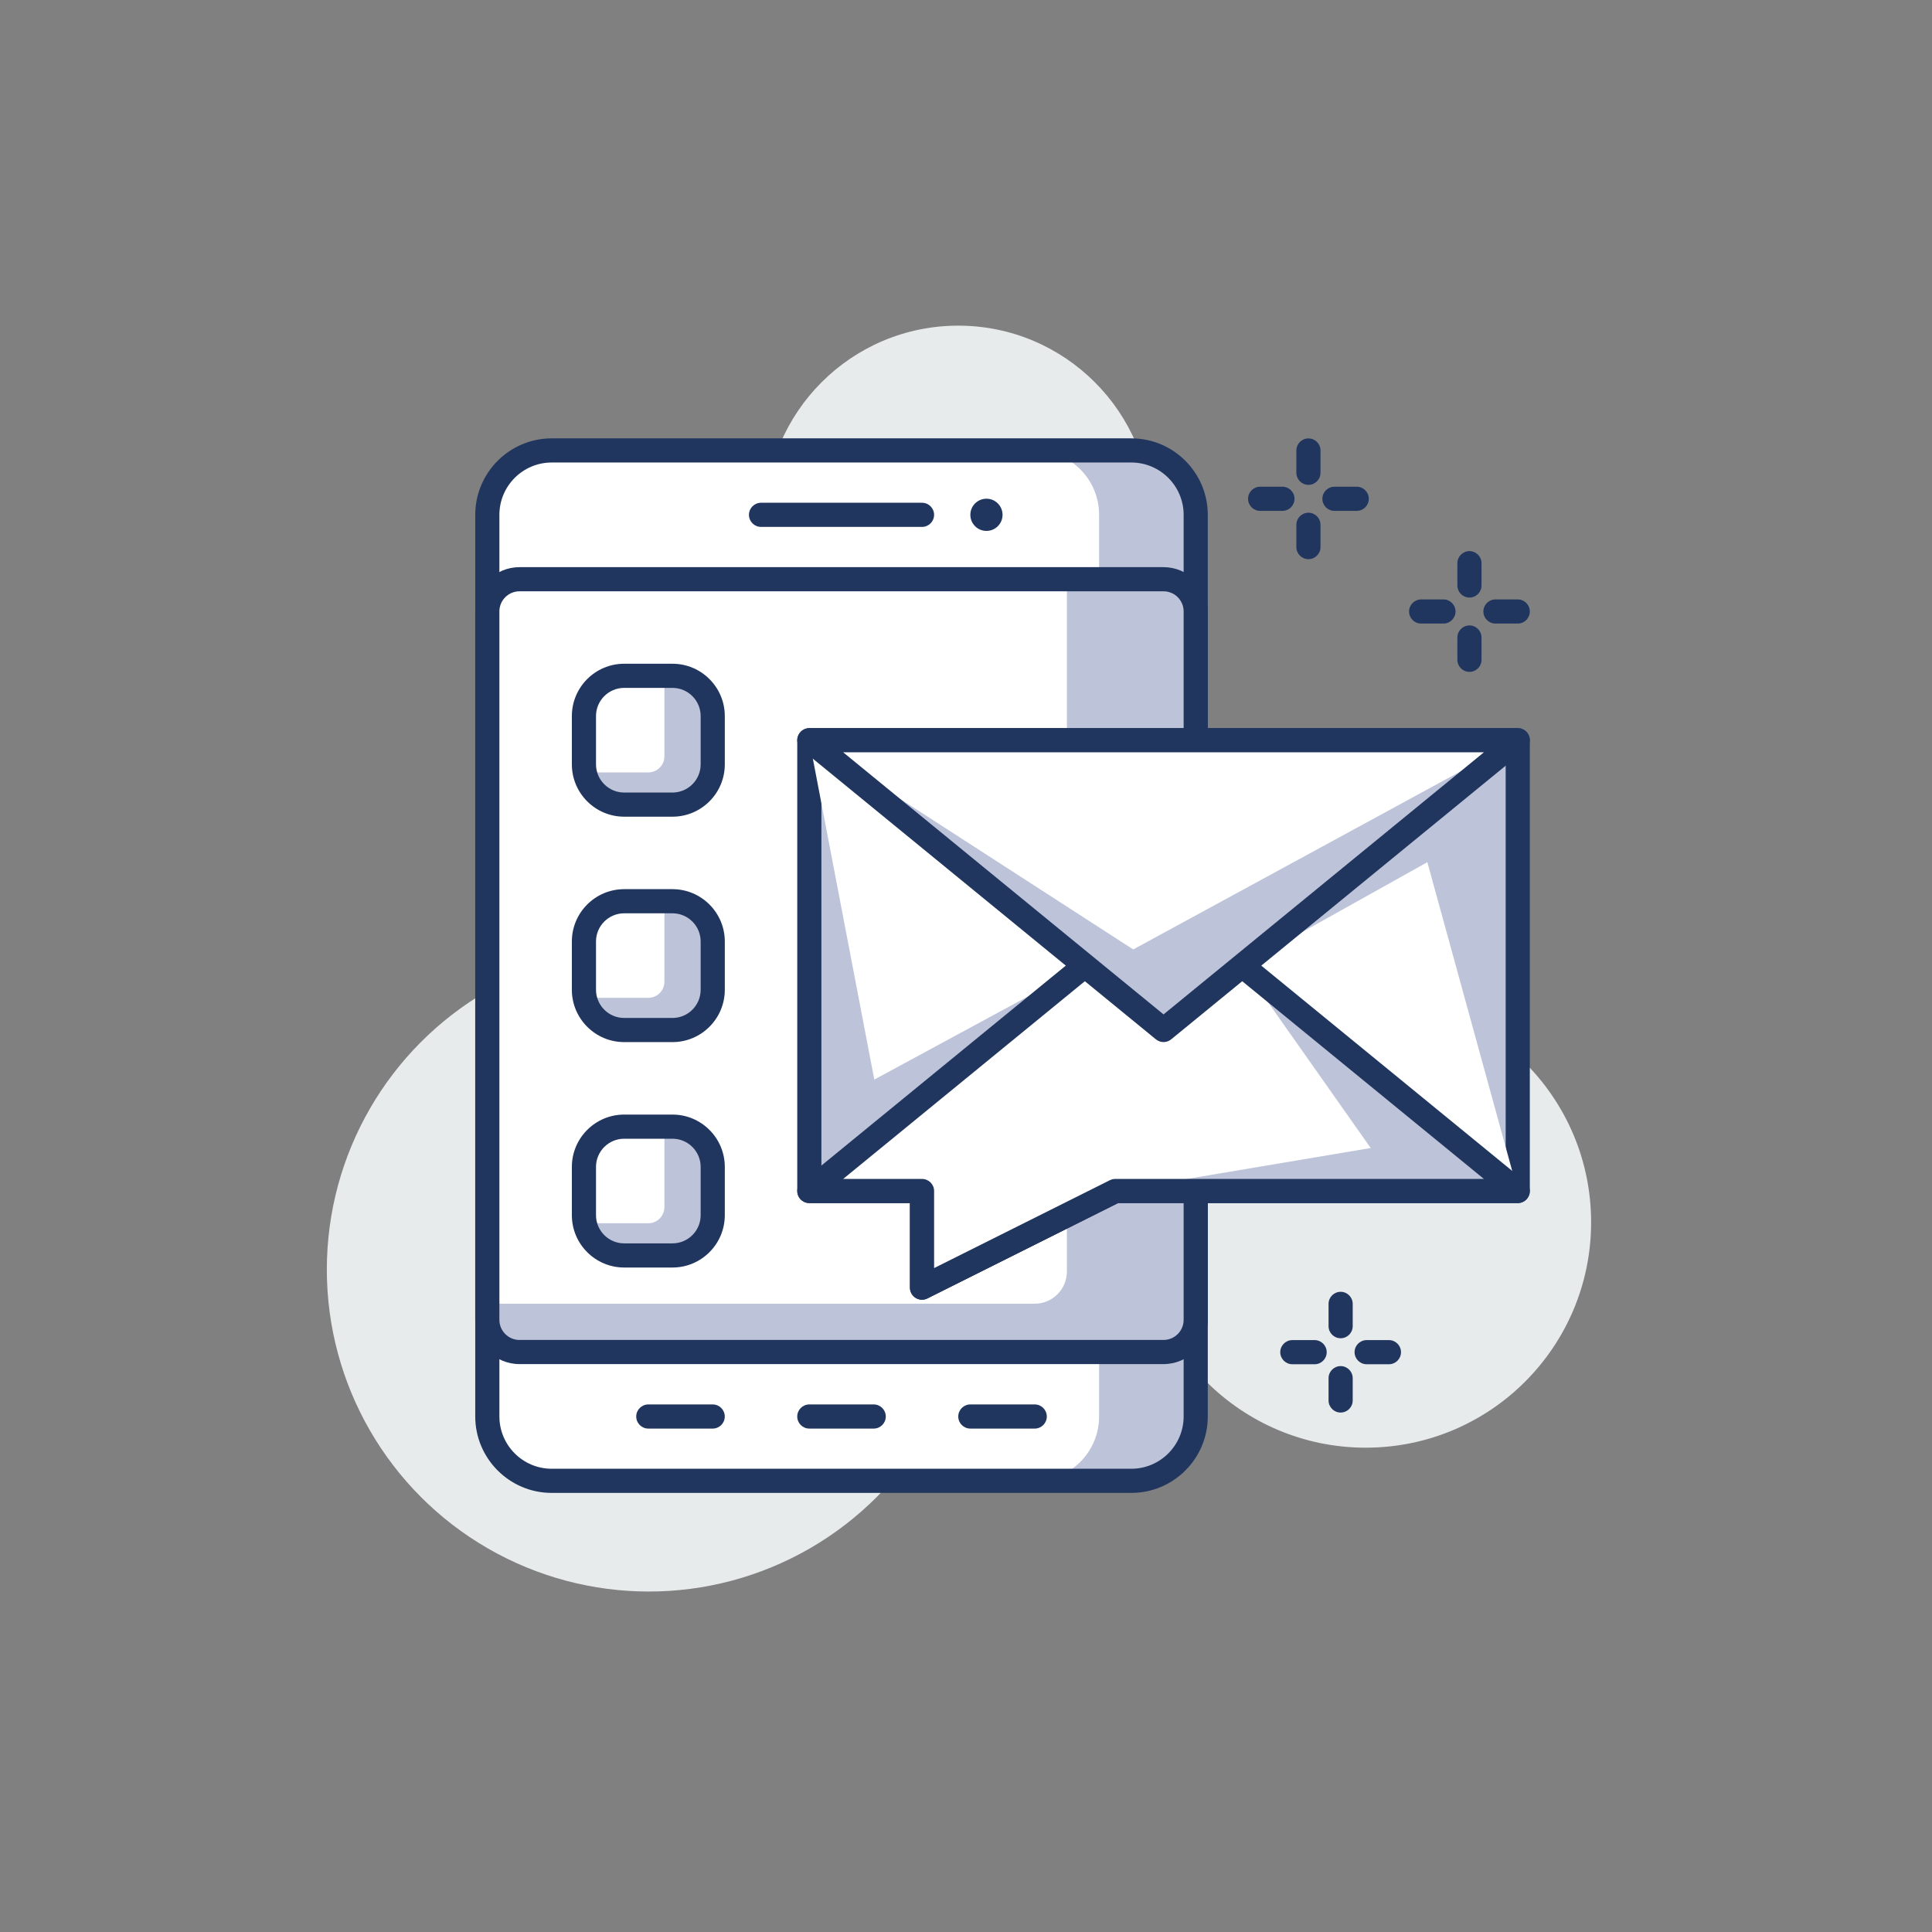 <?xml version="1.0" encoding="utf-8"?>
<!-- Generator: Adobe Illustrator 24.3.0, SVG Export Plug-In . SVG Version: 6.00 Build 0)  -->
<svg version="1.1" id="Layer_1" xmlns="http://www.w3.org/2000/svg" xmlns:xlink="http://www.w3.org/1999/xlink" x="0px" y="0px"
	 viewBox="0 0 120 120" enable-background="new 0 0 120 120" xml:space="preserve">
<rect x="0" y="0" width="120" height="120" fill="#808080" stroke="none"/>
<g>
	<circle fill="#E8EBEC" cx="84.827" cy="75.918" r="14"/>
	<circle fill="#E8EBEC" cx="59.517" cy="32.227" r="12"/>
	<circle fill="#E8EBEC" cx="40.3" cy="78.853" r="20"/>
	<g>
		<path fill="#21365F" d="M81.654,84.736h-1.385c-0.414,0-0.75-0.336-0.75-0.75s0.336-0.75,0.75-0.75h1.385
			c0.414,0,0.75,0.336,0.75,0.75S82.068,84.736,81.654,84.736z"/>
		<path fill="#21365F" d="M86.269,84.736h-1.384c-0.414,0-0.75-0.336-0.75-0.75s0.336-0.75,0.75-0.75h1.384
			c0.414,0,0.75,0.336,0.75,0.75S86.683,84.736,86.269,84.736z"/>
		<path fill="#21365F" d="M83.269,87.736c-0.414,0-0.75-0.336-0.75-0.75v-1.385c0-0.414,0.336-0.75,0.75-0.75
			c0.414,0,0.75,0.336,0.75,0.75v1.385C84.019,87.4,83.683,87.736,83.269,87.736z"/>
		<path fill="#21365F" d="M83.269,83.121c-0.414,0-0.75-0.336-0.75-0.75v-1.385c0-0.414,0.336-0.75,0.75-0.75
			c0.414,0,0.75,0.336,0.75,0.75v1.385C84.019,82.785,83.683,83.121,83.269,83.121z"/>
		<path fill="#21365F" d="M89.655,38.731H88.27c-0.414,0-0.75-0.336-0.75-0.75c0-0.414,0.336-0.75,0.75-0.75h1.385
			c0.414,0,0.75,0.336,0.75,0.75C90.405,38.395,90.069,38.731,89.655,38.731z"/>
		<path fill="#21365F" d="M94.27,38.731h-1.385c-0.414,0-0.75-0.336-0.75-0.75c0-0.414,0.336-0.75,0.75-0.75h1.385
			c0.414,0,0.75,0.336,0.75,0.75C95.02,38.395,94.684,38.731,94.27,38.731z"/>
		<path fill="#21365F" d="M91.27,41.731c-0.414,0-0.75-0.336-0.75-0.75v-1.384c0-0.414,0.336-0.75,0.75-0.75
			c0.414,0,0.75,0.336,0.75,0.75v1.384C92.02,41.395,91.684,41.731,91.27,41.731z"/>
		<path fill="#21365F" d="M91.27,37.116c-0.414,0-0.75-0.336-0.75-0.75v-1.385c0-0.414,0.336-0.75,0.75-0.75
			c0.414,0,0.75,0.336,0.75,0.75v1.385C92.02,36.78,91.684,37.116,91.27,37.116z"/>
		<path fill="#21365F" d="M79.654,31.731h-1.385c-0.414,0-0.75-0.336-0.75-0.75c0-0.414,0.336-0.75,0.75-0.75h1.385
			c0.414,0,0.75,0.336,0.75,0.75C80.404,31.395,80.068,31.731,79.654,31.731z"/>
		<path fill="#21365F" d="M84.269,31.731h-1.385c-0.414,0-0.75-0.336-0.75-0.75c0-0.414,0.336-0.75,0.75-0.75h1.385
			c0.414,0,0.75,0.336,0.75,0.75C85.019,31.395,84.683,31.731,84.269,31.731z"/>
		<path fill="#21365F" d="M81.269,34.731c-0.414,0-0.75-0.336-0.75-0.75v-1.385c0-0.414,0.336-0.75,0.75-0.75
			c0.414,0,0.75,0.336,0.75,0.75v1.385C82.019,34.395,81.683,34.731,81.269,34.731z"/>
		<path fill="#21365F" d="M81.269,30.115c-0.414,0-0.75-0.336-0.75-0.75v-1.384c0-0.414,0.336-0.75,0.75-0.75
			c0.414,0,0.75,0.336,0.75,0.75v1.384C82.019,29.779,81.683,30.115,81.269,30.115z"/>
		<path fill="#BDC3D8" d="M70.268,91.976h-36c-2.209,0-4-1.79-4-4v-56c0-2.209,1.791-4,4-4h36c2.209,0,4,1.791,4,4v56
			C74.268,90.186,72.477,91.976,70.268,91.976z"/>
		<path fill="#FFFFFF" d="M64.267,91.976H34.268c-2.209,0-4-1.79-4-4v-56c0-2.209,1.791-4,4-4h29.999c2.209,0,4,1.791,4,4v56
			C68.267,90.186,66.476,91.976,64.267,91.976z"/>
		<path fill="#21365F" d="M70.268,92.727h-36c-2.619,0-4.75-2.131-4.75-4.75v-56c0-2.619,2.131-4.75,4.75-4.75h36
			c2.619,0,4.75,2.131,4.75,4.75v56C75.018,90.597,72.888,92.727,70.268,92.727z M34.268,28.727c-1.792,0-3.25,1.458-3.25,3.25v56
			c0,1.792,1.458,3.25,3.25,3.25h36c1.792,0,3.25-1.458,3.25-3.25v-56c0-1.792-1.458-3.25-3.25-3.25H34.268z"/>
		<path fill="#BDC3D8" d="M72.268,83.976h-40c-1.105,0-2-0.895-2-2v-44c0-1.104,0.896-2,2-2h40c1.104,0,2,0.896,2,2v44
			C74.268,83.082,73.373,83.976,72.268,83.976z"/>
		<path fill="#FFFFFF" d="M64.267,80.976H30.268v-43c0-1.104,0.896-2,2-2h33.999v43C66.267,80.081,65.372,80.976,64.267,80.976z"/>
		<path fill="#21365F" d="M72.268,84.727h-40c-1.517,0-2.75-1.233-2.75-2.75v-44c0-1.517,1.233-2.75,2.75-2.75h40
			c1.517,0,2.75,1.233,2.75,2.75v44C75.018,83.494,73.785,84.727,72.268,84.727z M32.268,36.727c-0.69,0-1.25,0.561-1.25,1.25v44
			c0,0.689,0.561,1.25,1.25,1.25h40c0.689,0,1.25-0.561,1.25-1.25v-44c0-0.689-0.561-1.25-1.25-1.25H32.268z"/>
		<path fill="#21365F" d="M57.268,32.727h-10c-0.414,0-0.75-0.336-0.75-0.75c0-0.414,0.336-0.75,0.75-0.75h10
			c0.414,0,0.75,0.336,0.75,0.75C58.018,32.391,57.682,32.727,57.268,32.727z"/>
		<path fill="#21365F" d="M54.268,88.732h-4c-0.414,0-0.75-0.336-0.75-0.75s0.336-0.75,0.75-0.75h4c0.414,0,0.75,0.336,0.75,0.75
			S54.682,88.732,54.268,88.732z"/>
		<path fill="#21365F" d="M44.267,88.732h-4c-0.414,0-0.75-0.336-0.75-0.75s0.336-0.75,0.75-0.75h4c0.414,0,0.75,0.336,0.75,0.75
			S44.682,88.732,44.267,88.732z"/>
		<path fill="#21365F" d="M64.269,88.732h-4c-0.414,0-0.75-0.336-0.75-0.75s0.336-0.75,0.75-0.75h4c0.414,0,0.75,0.336,0.75,0.75
			S64.683,88.732,64.269,88.732z"/>
		<circle fill="#21365F" cx="61.27" cy="31.976" r="1"/>
		<path fill="#BDC3D8" d="M38.769,49.976h3c1.38,0,2.5-1.119,2.5-2.5v-3c0-1.381-1.12-2.5-2.5-2.5h-3c-1.381,0-2.5,1.119-2.5,2.5v3
			C36.269,48.857,37.389,49.976,38.769,49.976z"/>
		<path fill="#FFFFFF" d="M36.269,47.976h3.999c0.553,0,1-0.447,1-1v-4.983h-2.499c-1.381,0-2.5,1.119-2.5,2.5V47.976z"/>
		<path fill="#21365F" d="M41.769,50.726h-3c-1.792,0-3.25-1.458-3.25-3.25v-3c0-1.792,1.458-3.25,3.25-3.25h3
			c1.792,0,3.25,1.458,3.25,3.25v3C45.019,49.268,43.561,50.726,41.769,50.726z M38.769,42.726c-0.965,0-1.75,0.785-1.75,1.75v3
			c0,0.965,0.785,1.75,1.75,1.75h3c0.965,0,1.75-0.785,1.75-1.75v-3c0-0.965-0.785-1.75-1.75-1.75H38.769z"/>
		<path fill="#BDC3D8" d="M38.769,63.977h3c1.38,0,2.5-1.119,2.5-2.5v-3c0-1.381-1.12-2.5-2.5-2.5h-3c-1.381,0-2.5,1.119-2.5,2.5v3
			C36.269,62.858,37.389,63.977,38.769,63.977z"/>
		<path fill="#FFFFFF" d="M36.269,61.977h3.999c0.553,0,1-0.448,1-1v-4.983h-2.499c-1.381,0-2.5,1.119-2.5,2.5V61.977z"/>
		<path fill="#21365F" d="M41.769,64.727h-3c-1.792,0-3.25-1.458-3.25-3.25v-3c0-1.792,1.458-3.25,3.25-3.25h3
			c1.792,0,3.25,1.458,3.25,3.25v3C45.019,63.269,43.561,64.727,41.769,64.727z M38.769,56.727c-0.965,0-1.75,0.785-1.75,1.75v3
			c0,0.965,0.785,1.75,1.75,1.75h3c0.965,0,1.75-0.785,1.75-1.75v-3c0-0.965-0.785-1.75-1.75-1.75H38.769z"/>
		<path fill="#BDC3D8" d="M38.769,77.978h3c1.38,0,2.5-1.119,2.5-2.5v-3c0-1.381-1.12-2.5-2.5-2.5h-3c-1.381,0-2.5,1.119-2.5,2.5v3
			C36.269,76.859,37.389,77.978,38.769,77.978z"/>
		<path fill="#FFFFFF" d="M36.269,75.978h3.999c0.553,0,1-0.448,1-1v-4.983h-2.499c-1.381,0-2.5,1.119-2.5,2.5V75.978z"/>
		<path fill="#21365F" d="M41.769,78.728h-3c-1.792,0-3.25-1.458-3.25-3.25v-3c0-1.792,1.458-3.25,3.25-3.25h3
			c1.792,0,3.25,1.458,3.25,3.25v3C45.019,77.27,43.561,78.728,41.769,78.728z M38.769,70.728c-0.965,0-1.75,0.785-1.75,1.75v3
			c0,0.965,0.785,1.75,1.75,1.75h3c0.965,0,1.75-0.785,1.75-1.75v-3c0-0.965-0.785-1.75-1.75-1.75H38.769z"/>
		<polygon fill="#BDC3D8" points="94.27,73.976 69.269,73.976 57.268,79.977 57.268,73.976 50.269,73.976 50.269,45.977 
			94.27,45.977 		"/>
		<path fill="#21365F" d="M57.268,80.727c-0.137,0-0.274-0.037-0.395-0.112c-0.221-0.137-0.355-0.378-0.355-0.638v-5.251h-6.249
			c-0.414,0-0.75-0.336-0.75-0.75V45.977c0-0.414,0.336-0.75,0.75-0.75H94.27c0.414,0,0.75,0.336,0.75,0.75v27.999
			c0,0.414-0.336,0.75-0.75,0.75H69.446l-11.843,5.922C57.498,80.701,57.383,80.727,57.268,80.727z M51.019,73.226h6.249
			c0.414,0,0.75,0.336,0.75,0.75v4.787l10.916-5.458c0.104-0.052,0.219-0.079,0.335-0.079H93.52V46.727H51.019V73.226z"/>
		<polygon fill="#FFFFFF" points="77.158,59.976 94.27,73.976 88.655,53.551 		"/>
		<polygon fill="#FFFFFF" points="50.269,45.977 54.304,67.055 67.38,59.977 		"/>
		<polygon fill="#BDC3D8" points="50.268,73.976 57.268,73.976 57.268,79.977 69.269,73.976 94.27,73.976 72.268,55.977 		"/>
		<polygon fill="#FFFFFF" points="50.269,73.976 57.268,73.976 57.268,79.977 69.269,73.976 85.137,71.305 77.158,59.976 
			72.27,63.975 67.38,59.977 		"/>
		<path fill="#21365F" d="M57.268,80.727c-0.137,0-0.274-0.037-0.395-0.112c-0.221-0.137-0.355-0.378-0.355-0.638v-5.251h-6.25
			c-0.317,0-0.6-0.199-0.706-0.498c-0.106-0.299-0.015-0.632,0.232-0.832l22-17.998c0.275-0.226,0.674-0.226,0.949,0l22.002,17.998
			c0.246,0.2,0.338,0.533,0.231,0.832c-0.106,0.299-0.389,0.498-0.706,0.498H69.446l-11.843,5.922
			C57.498,80.701,57.383,80.727,57.268,80.727z M52.37,73.226h4.899c0.414,0,0.75,0.336,0.75,0.75v4.787l10.916-5.458
			c0.104-0.052,0.219-0.079,0.335-0.079h22.899l-19.9-16.279L52.37,73.226z"/>
		<polygon fill="#BDC3D8" points="94.27,45.976 50.268,45.976 72.27,63.975 		"/>
		<polygon fill="#FFFFFF" points="94.27,45.977 50.269,45.976 70.387,58.972 		"/>
		<path fill="#21365F" d="M72.27,64.725c-0.168,0-0.337-0.057-0.475-0.17L49.794,46.556c-0.246-0.2-0.338-0.533-0.232-0.832
			c0.107-0.299,0.389-0.498,0.706-0.498H94.27c0.317,0,0.6,0.199,0.706,0.498c0.106,0.299,0.015,0.632-0.231,0.832l-22,17.999
			C72.607,64.669,72.438,64.725,72.27,64.725z M52.37,46.726l19.9,16.28l19.899-16.28H52.37z"/>
	</g>
</g>
</svg>
